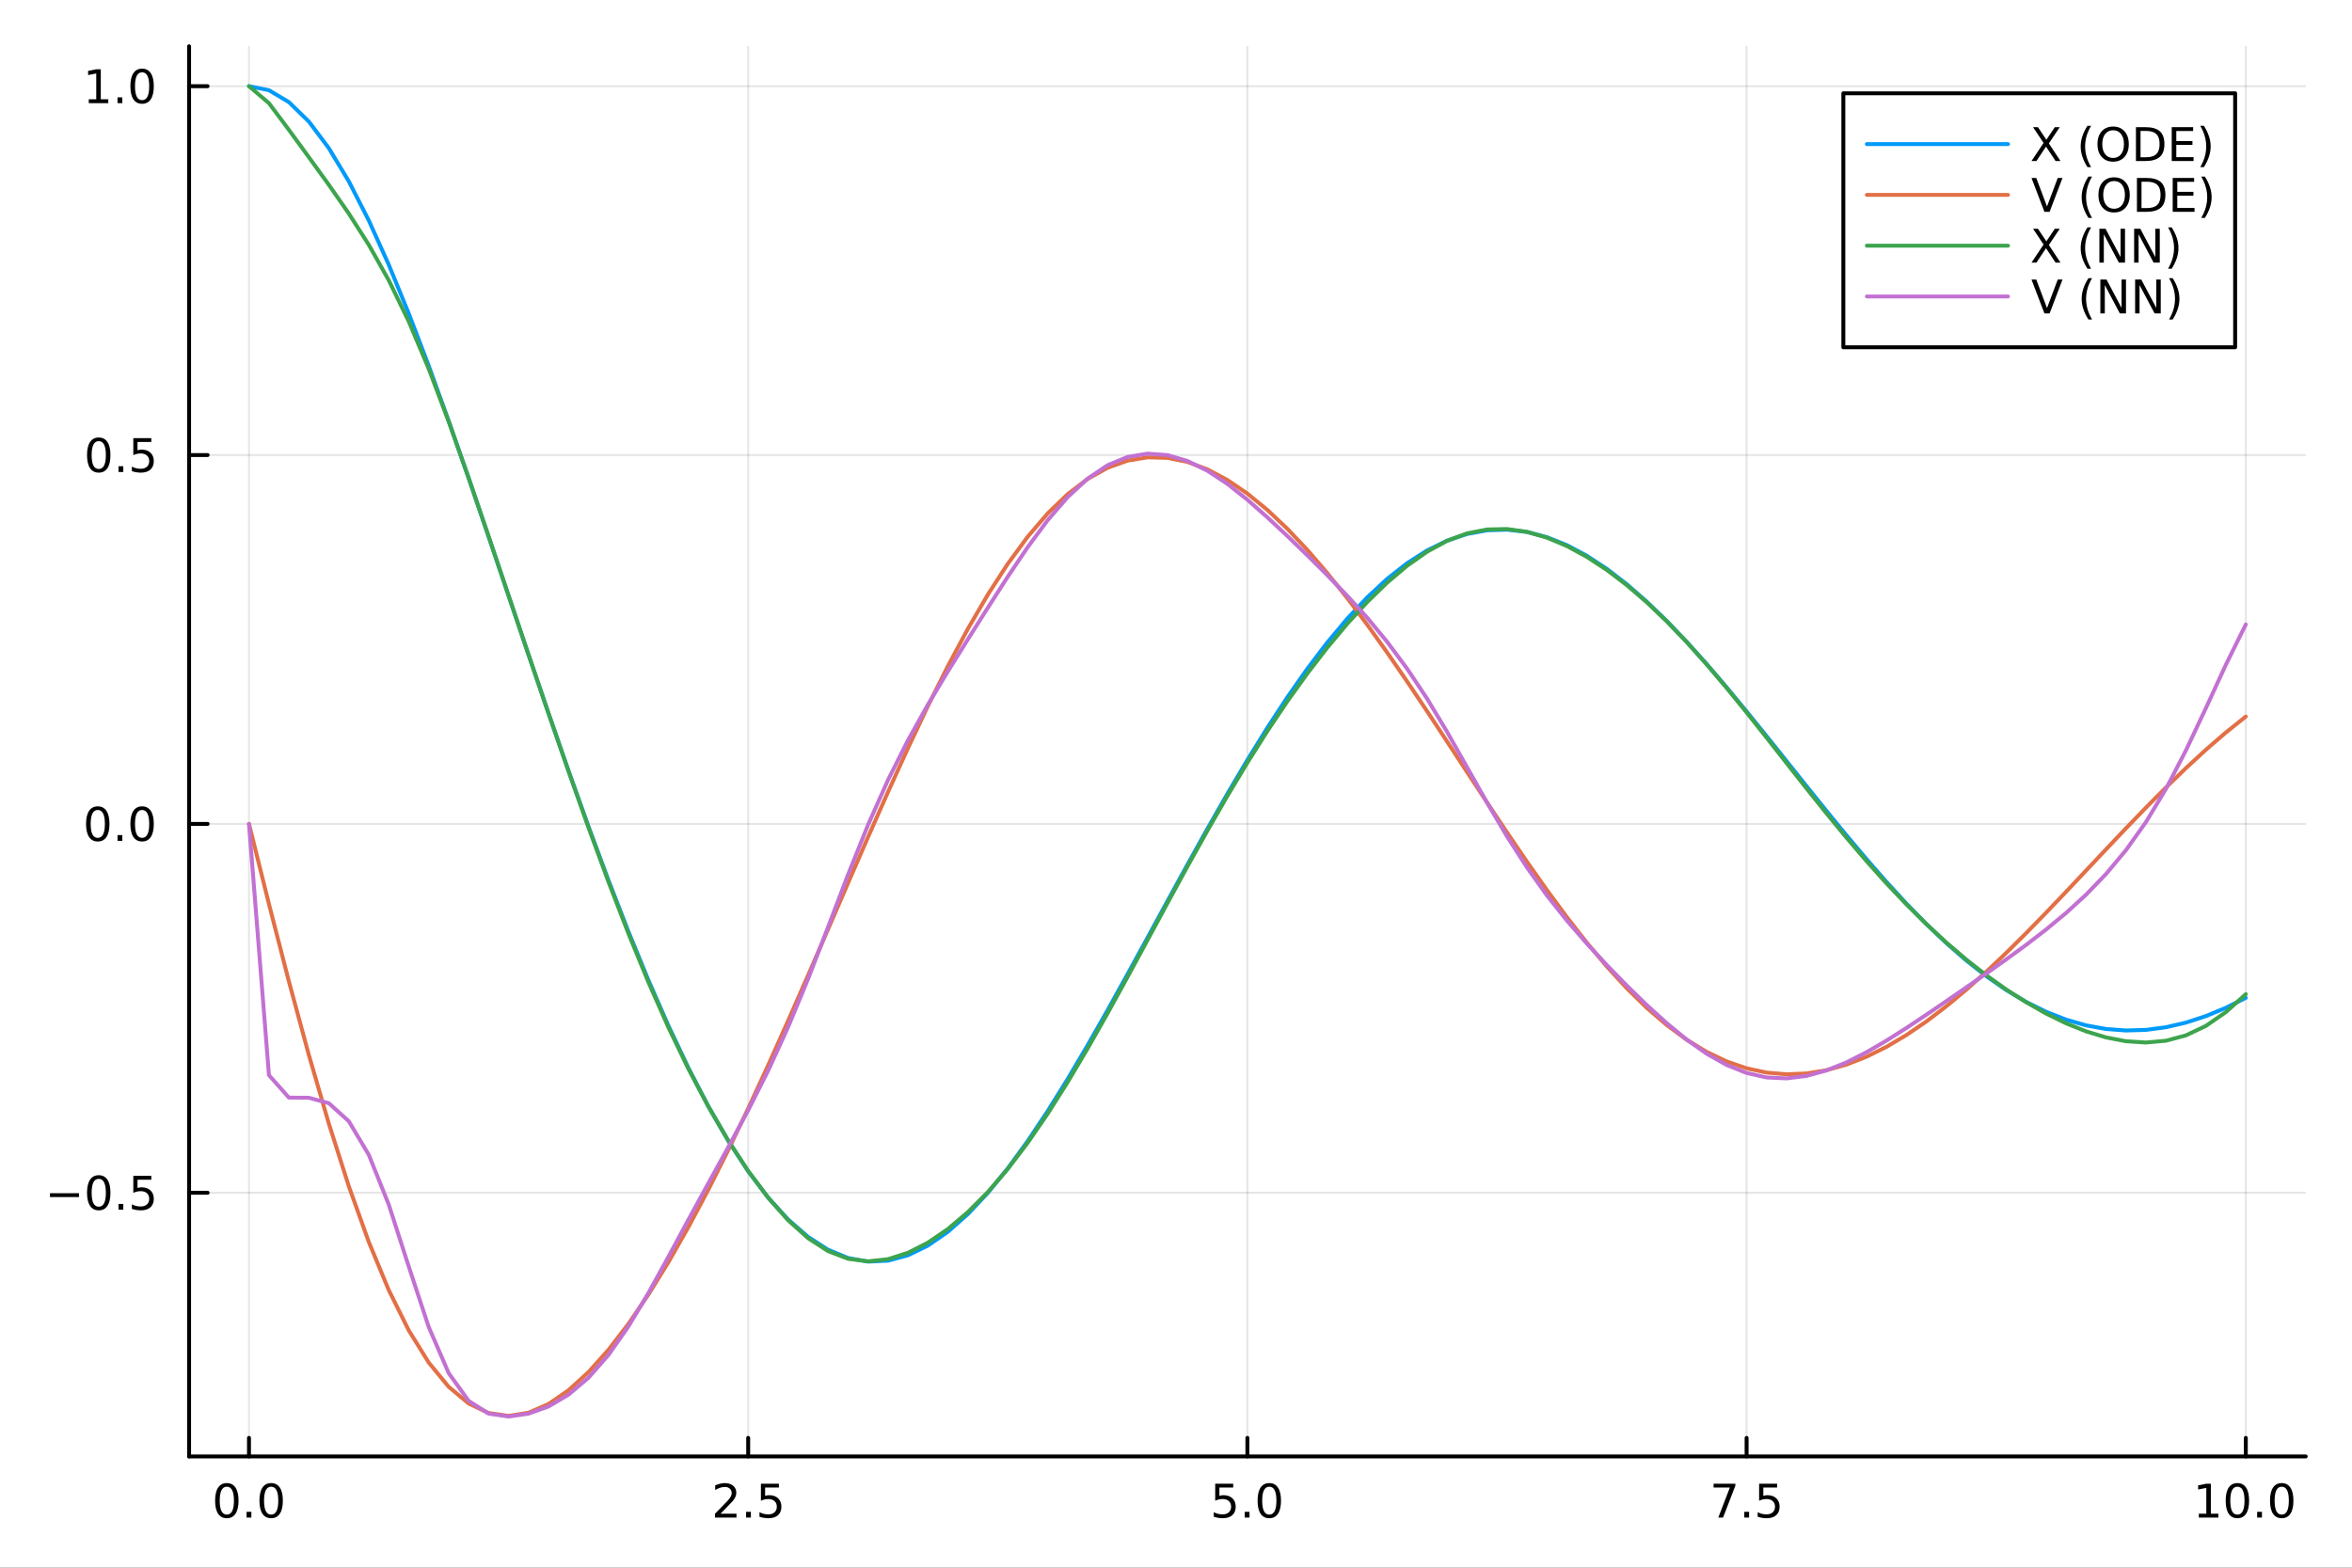<?xml version="1.0" encoding="utf-8"?>
<svg xmlns="http://www.w3.org/2000/svg" xmlns:xlink="http://www.w3.org/1999/xlink" width="600" height="400" viewBox="0 0 2400 1600">
<rect x="0" y="0" width="2400" height="1600" fill="#333333" stroke="none"/>
<defs>
  <clipPath id="clip890">
    <rect x="0" y="0" width="2400" height="1600"/>
  </clipPath>
</defs>
<path clip-path="url(#clip890)" d="M0 1600 L2400 1600 L2400 0 L0 0  Z" fill="#ffffff" fill-rule="evenodd" fill-opacity="1"/>
<defs>
  <clipPath id="clip891">
    <rect x="480" y="0" width="1681" height="1600"/>
  </clipPath>
</defs>
<path clip-path="url(#clip890)" d="M192.941 1486.45 L2352.76 1486.45 L2352.76 47.244 L192.941 47.244  Z" fill="#ffffff" fill-rule="evenodd" fill-opacity="1"/>
<defs>
  <clipPath id="clip892">
    <rect x="192" y="47" width="2161" height="1440"/>
  </clipPath>
</defs>
<polyline clip-path="url(#clip892)" style="stroke:#000000; stroke-linecap:round; stroke-linejoin:round; stroke-width:2; stroke-opacity:0.1; fill:none" points="254.067,1486.45 254.067,47.244 "/>
<polyline clip-path="url(#clip892)" style="stroke:#000000; stroke-linecap:round; stroke-linejoin:round; stroke-width:2; stroke-opacity:0.1; fill:none" points="763.458,1486.45 763.458,47.244 "/>
<polyline clip-path="url(#clip892)" style="stroke:#000000; stroke-linecap:round; stroke-linejoin:round; stroke-width:2; stroke-opacity:0.1; fill:none" points="1272.85,1486.45 1272.85,47.244 "/>
<polyline clip-path="url(#clip892)" style="stroke:#000000; stroke-linecap:round; stroke-linejoin:round; stroke-width:2; stroke-opacity:0.1; fill:none" points="1782.24,1486.45 1782.24,47.244 "/>
<polyline clip-path="url(#clip892)" style="stroke:#000000; stroke-linecap:round; stroke-linejoin:round; stroke-width:2; stroke-opacity:0.1; fill:none" points="2291.63,1486.45 2291.63,47.244 "/>
<polyline clip-path="url(#clip892)" style="stroke:#000000; stroke-linecap:round; stroke-linejoin:round; stroke-width:2; stroke-opacity:0.1; fill:none" points="192.941,1217.34 2352.76,1217.34 "/>
<polyline clip-path="url(#clip892)" style="stroke:#000000; stroke-linecap:round; stroke-linejoin:round; stroke-width:2; stroke-opacity:0.1; fill:none" points="192.941,840.888 2352.76,840.888 "/>
<polyline clip-path="url(#clip892)" style="stroke:#000000; stroke-linecap:round; stroke-linejoin:round; stroke-width:2; stroke-opacity:0.1; fill:none" points="192.941,464.432 2352.76,464.432 "/>
<polyline clip-path="url(#clip892)" style="stroke:#000000; stroke-linecap:round; stroke-linejoin:round; stroke-width:2; stroke-opacity:0.1; fill:none" points="192.941,87.976 2352.76,87.976 "/>
<polyline clip-path="url(#clip890)" style="stroke:#000000; stroke-linecap:round; stroke-linejoin:round; stroke-width:4; stroke-opacity:1; fill:none" points="192.941,1486.45 2352.76,1486.45 "/>
<polyline clip-path="url(#clip890)" style="stroke:#000000; stroke-linecap:round; stroke-linejoin:round; stroke-width:4; stroke-opacity:1; fill:none" points="254.067,1486.45 254.067,1467.55 "/>
<polyline clip-path="url(#clip890)" style="stroke:#000000; stroke-linecap:round; stroke-linejoin:round; stroke-width:4; stroke-opacity:1; fill:none" points="763.458,1486.45 763.458,1467.55 "/>
<polyline clip-path="url(#clip890)" style="stroke:#000000; stroke-linecap:round; stroke-linejoin:round; stroke-width:4; stroke-opacity:1; fill:none" points="1272.85,1486.45 1272.85,1467.55 "/>
<polyline clip-path="url(#clip890)" style="stroke:#000000; stroke-linecap:round; stroke-linejoin:round; stroke-width:4; stroke-opacity:1; fill:none" points="1782.24,1486.45 1782.24,1467.55 "/>
<polyline clip-path="url(#clip890)" style="stroke:#000000; stroke-linecap:round; stroke-linejoin:round; stroke-width:4; stroke-opacity:1; fill:none" points="2291.63,1486.45 2291.63,1467.55 "/>
<path clip-path="url(#clip890)" d="M231.452 1517.37 Q227.841 1517.37 226.012 1520.93 Q224.207 1524.47 224.207 1531.6 Q224.207 1538.71 226.012 1542.27 Q227.841 1545.82 231.452 1545.82 Q235.086 1545.82 236.892 1542.27 Q238.72 1538.71 238.72 1531.6 Q238.72 1524.47 236.892 1520.93 Q235.086 1517.37 231.452 1517.37 M231.452 1513.66 Q237.262 1513.66 240.318 1518.27 Q243.396 1522.85 243.396 1531.6 Q243.396 1540.33 240.318 1544.94 Q237.262 1549.52 231.452 1549.52 Q225.642 1549.52 222.563 1544.94 Q219.507 1540.33 219.507 1531.6 Q219.507 1522.85 222.563 1518.27 Q225.642 1513.66 231.452 1513.66 Z" fill="#000000" fill-rule="nonzero" fill-opacity="1" /><path clip-path="url(#clip890)" d="M251.614 1542.97 L256.498 1542.97 L256.498 1548.85 L251.614 1548.85 L251.614 1542.97 Z" fill="#000000" fill-rule="nonzero" fill-opacity="1" /><path clip-path="url(#clip890)" d="M276.683 1517.37 Q273.072 1517.37 271.243 1520.93 Q269.438 1524.47 269.438 1531.6 Q269.438 1538.71 271.243 1542.27 Q273.072 1545.82 276.683 1545.82 Q280.317 1545.82 282.123 1542.27 Q283.952 1538.71 283.952 1531.6 Q283.952 1524.47 282.123 1520.93 Q280.317 1517.37 276.683 1517.37 M276.683 1513.66 Q282.493 1513.66 285.549 1518.27 Q288.627 1522.85 288.627 1531.6 Q288.627 1540.33 285.549 1544.94 Q282.493 1549.52 276.683 1549.52 Q270.873 1549.52 267.794 1544.94 Q264.739 1540.33 264.739 1531.6 Q264.739 1522.85 267.794 1518.27 Q270.873 1513.66 276.683 1513.66 Z" fill="#000000" fill-rule="nonzero" fill-opacity="1" /><path clip-path="url(#clip890)" d="M735.194 1544.91 L751.513 1544.91 L751.513 1548.85 L729.569 1548.85 L729.569 1544.91 Q732.231 1542.16 736.814 1537.53 Q741.421 1532.88 742.602 1531.53 Q744.847 1529.01 745.726 1527.27 Q746.629 1525.51 746.629 1523.82 Q746.629 1521.07 744.685 1519.33 Q742.764 1517.6 739.662 1517.6 Q737.463 1517.6 735.009 1518.36 Q732.578 1519.13 729.801 1520.68 L729.801 1515.95 Q732.625 1514.82 735.078 1514.24 Q737.532 1513.66 739.569 1513.66 Q744.939 1513.66 748.134 1516.35 Q751.328 1519.03 751.328 1523.52 Q751.328 1525.65 750.518 1527.57 Q749.731 1529.47 747.625 1532.07 Q747.046 1532.74 743.944 1535.95 Q740.842 1539.15 735.194 1544.91 Z" fill="#000000" fill-rule="nonzero" fill-opacity="1" /><path clip-path="url(#clip890)" d="M761.328 1542.97 L766.212 1542.97 L766.212 1548.85 L761.328 1548.85 L761.328 1542.97 Z" fill="#000000" fill-rule="nonzero" fill-opacity="1" /><path clip-path="url(#clip890)" d="M776.444 1514.29 L794.8 1514.29 L794.8 1518.22 L780.726 1518.22 L780.726 1526.7 Q781.745 1526.35 782.763 1526.19 Q783.782 1526 784.8 1526 Q790.587 1526 793.967 1529.17 Q797.347 1532.34 797.347 1537.76 Q797.347 1543.34 793.874 1546.44 Q790.402 1549.52 784.083 1549.52 Q781.907 1549.52 779.638 1549.15 Q777.393 1548.78 774.986 1548.04 L774.986 1543.34 Q777.069 1544.47 779.291 1545.03 Q781.513 1545.58 783.99 1545.58 Q787.995 1545.58 790.333 1543.48 Q792.671 1541.37 792.671 1537.76 Q792.671 1534.15 790.333 1532.04 Q787.995 1529.94 783.99 1529.94 Q782.115 1529.94 780.24 1530.35 Q778.388 1530.77 776.444 1531.65 L776.444 1514.29 Z" fill="#000000" fill-rule="nonzero" fill-opacity="1" /><path clip-path="url(#clip890)" d="M1240.01 1514.29 L1258.37 1514.29 L1258.37 1518.22 L1244.3 1518.22 L1244.3 1526.7 Q1245.31 1526.35 1246.33 1526.19 Q1247.35 1526 1248.37 1526 Q1254.16 1526 1257.54 1529.17 Q1260.92 1532.34 1260.92 1537.76 Q1260.92 1543.34 1257.44 1546.44 Q1253.97 1549.52 1247.65 1549.52 Q1245.48 1549.52 1243.21 1549.15 Q1240.96 1548.78 1238.55 1548.04 L1238.55 1543.34 Q1240.64 1544.47 1242.86 1545.03 Q1245.08 1545.58 1247.56 1545.58 Q1251.56 1545.58 1253.9 1543.48 Q1256.24 1541.37 1256.24 1537.76 Q1256.24 1534.15 1253.9 1532.04 Q1251.56 1529.94 1247.56 1529.94 Q1245.68 1529.94 1243.81 1530.35 Q1241.96 1530.77 1240.01 1531.65 L1240.01 1514.29 Z" fill="#000000" fill-rule="nonzero" fill-opacity="1" /><path clip-path="url(#clip890)" d="M1270.13 1542.97 L1275.01 1542.97 L1275.01 1548.85 L1270.13 1548.85 L1270.13 1542.97 Z" fill="#000000" fill-rule="nonzero" fill-opacity="1" /><path clip-path="url(#clip890)" d="M1295.2 1517.37 Q1291.59 1517.37 1289.76 1520.93 Q1287.95 1524.47 1287.95 1531.6 Q1287.95 1538.71 1289.76 1542.27 Q1291.59 1545.82 1295.2 1545.82 Q1298.83 1545.82 1300.64 1542.27 Q1302.47 1538.71 1302.47 1531.6 Q1302.47 1524.47 1300.64 1520.93 Q1298.83 1517.37 1295.2 1517.37 M1295.2 1513.66 Q1301.01 1513.66 1304.06 1518.27 Q1307.14 1522.85 1307.14 1531.6 Q1307.14 1540.33 1304.06 1544.94 Q1301.01 1549.52 1295.2 1549.52 Q1289.39 1549.52 1286.31 1544.94 Q1283.25 1540.33 1283.25 1531.6 Q1283.25 1522.85 1286.31 1518.27 Q1289.39 1513.66 1295.2 1513.66 Z" fill="#000000" fill-rule="nonzero" fill-opacity="1" /><path clip-path="url(#clip890)" d="M1748.56 1514.29 L1770.78 1514.29 L1770.78 1516.28 L1758.23 1548.85 L1753.35 1548.85 L1765.16 1518.22 L1748.56 1518.22 L1748.56 1514.29 Z" fill="#000000" fill-rule="nonzero" fill-opacity="1" /><path clip-path="url(#clip890)" d="M1779.9 1542.97 L1784.78 1542.97 L1784.78 1548.85 L1779.9 1548.85 L1779.9 1542.97 Z" fill="#000000" fill-rule="nonzero" fill-opacity="1" /><path clip-path="url(#clip890)" d="M1795.02 1514.29 L1813.37 1514.29 L1813.37 1518.22 L1799.3 1518.22 L1799.3 1526.7 Q1800.32 1526.35 1801.34 1526.19 Q1802.35 1526 1803.37 1526 Q1809.16 1526 1812.54 1529.17 Q1815.92 1532.34 1815.92 1537.76 Q1815.92 1543.34 1812.45 1546.44 Q1808.97 1549.52 1802.66 1549.52 Q1800.48 1549.52 1798.21 1549.15 Q1795.97 1548.78 1793.56 1548.04 L1793.56 1543.34 Q1795.64 1544.47 1797.86 1545.03 Q1800.09 1545.58 1802.56 1545.58 Q1806.57 1545.58 1808.91 1543.48 Q1811.24 1541.37 1811.24 1537.76 Q1811.24 1534.15 1808.91 1532.04 Q1806.57 1529.94 1802.56 1529.94 Q1800.69 1529.94 1798.81 1530.35 Q1796.96 1530.77 1795.02 1531.65 L1795.02 1514.29 Z" fill="#000000" fill-rule="nonzero" fill-opacity="1" /><path clip-path="url(#clip890)" d="M2243.7 1544.91 L2251.34 1544.91 L2251.34 1518.55 L2243.03 1520.21 L2243.03 1515.95 L2251.29 1514.29 L2255.97 1514.29 L2255.97 1544.91 L2263.61 1544.91 L2263.61 1548.85 L2243.7 1548.85 L2243.7 1544.91 Z" fill="#000000" fill-rule="nonzero" fill-opacity="1" /><path clip-path="url(#clip890)" d="M2283.05 1517.37 Q2279.44 1517.37 2277.61 1520.93 Q2275.81 1524.47 2275.81 1531.6 Q2275.81 1538.71 2277.61 1542.27 Q2279.44 1545.82 2283.05 1545.82 Q2286.69 1545.82 2288.49 1542.27 Q2290.32 1538.71 2290.32 1531.6 Q2290.32 1524.47 2288.49 1520.93 Q2286.69 1517.37 2283.05 1517.37 M2283.05 1513.66 Q2288.86 1513.66 2291.92 1518.27 Q2295 1522.85 2295 1531.6 Q2295 1540.33 2291.92 1544.94 Q2288.86 1549.52 2283.05 1549.52 Q2277.24 1549.52 2274.16 1544.94 Q2271.11 1540.33 2271.11 1531.6 Q2271.11 1522.85 2274.16 1518.27 Q2277.24 1513.66 2283.05 1513.66 Z" fill="#000000" fill-rule="nonzero" fill-opacity="1" /><path clip-path="url(#clip890)" d="M2303.21 1542.97 L2308.1 1542.97 L2308.1 1548.85 L2303.21 1548.85 L2303.21 1542.97 Z" fill="#000000" fill-rule="nonzero" fill-opacity="1" /><path clip-path="url(#clip890)" d="M2328.28 1517.37 Q2324.67 1517.37 2322.84 1520.93 Q2321.04 1524.47 2321.04 1531.6 Q2321.04 1538.71 2322.84 1542.27 Q2324.67 1545.82 2328.28 1545.82 Q2331.92 1545.82 2333.72 1542.27 Q2335.55 1538.71 2335.55 1531.6 Q2335.55 1524.47 2333.72 1520.93 Q2331.92 1517.37 2328.28 1517.37 M2328.28 1513.66 Q2334.09 1513.66 2337.15 1518.27 Q2340.23 1522.85 2340.23 1531.6 Q2340.23 1540.33 2337.15 1544.94 Q2334.09 1549.52 2328.28 1549.52 Q2322.47 1549.52 2319.4 1544.94 Q2316.34 1540.33 2316.34 1531.6 Q2316.34 1522.85 2319.4 1518.27 Q2322.47 1513.66 2328.28 1513.66 Z" fill="#000000" fill-rule="nonzero" fill-opacity="1" /><polyline clip-path="url(#clip890)" style="stroke:#000000; stroke-linecap:round; stroke-linejoin:round; stroke-width:4; stroke-opacity:1; fill:none" points="192.941,1486.45 192.941,47.244 "/>
<polyline clip-path="url(#clip890)" style="stroke:#000000; stroke-linecap:round; stroke-linejoin:round; stroke-width:4; stroke-opacity:1; fill:none" points="192.941,1217.34 211.838,1217.34 "/>
<polyline clip-path="url(#clip890)" style="stroke:#000000; stroke-linecap:round; stroke-linejoin:round; stroke-width:4; stroke-opacity:1; fill:none" points="192.941,840.888 211.838,840.888 "/>
<polyline clip-path="url(#clip890)" style="stroke:#000000; stroke-linecap:round; stroke-linejoin:round; stroke-width:4; stroke-opacity:1; fill:none" points="192.941,464.432 211.838,464.432 "/>
<polyline clip-path="url(#clip890)" style="stroke:#000000; stroke-linecap:round; stroke-linejoin:round; stroke-width:4; stroke-opacity:1; fill:none" points="192.941,87.976 211.838,87.976 "/>
<path clip-path="url(#clip890)" d="M50.992 1217.8 L80.668 1217.8 L80.668 1221.73 L50.992 1221.73 L50.992 1217.8 Z" fill="#000000" fill-rule="nonzero" fill-opacity="1" /><path clip-path="url(#clip890)" d="M100.76 1203.14 Q97.149 1203.14 95.321 1206.71 Q93.515 1210.25 93.515 1217.38 Q93.515 1224.49 95.321 1228.05 Q97.149 1231.59 100.76 1231.59 Q104.395 1231.59 106.2 1228.05 Q108.029 1224.49 108.029 1217.38 Q108.029 1210.25 106.2 1206.71 Q104.395 1203.14 100.76 1203.14 M100.76 1199.44 Q106.571 1199.44 109.626 1204.05 Q112.705 1208.63 112.705 1217.38 Q112.705 1226.11 109.626 1230.71 Q106.571 1235.3 100.76 1235.3 Q94.95 1235.3 91.871 1230.71 Q88.816 1226.11 88.816 1217.38 Q88.816 1208.63 91.871 1204.05 Q94.95 1199.44 100.76 1199.44 Z" fill="#000000" fill-rule="nonzero" fill-opacity="1" /><path clip-path="url(#clip890)" d="M120.922 1228.74 L125.807 1228.74 L125.807 1234.62 L120.922 1234.62 L120.922 1228.74 Z" fill="#000000" fill-rule="nonzero" fill-opacity="1" /><path clip-path="url(#clip890)" d="M136.038 1200.06 L154.394 1200.06 L154.394 1204 L140.32 1204 L140.32 1212.47 Q141.339 1212.12 142.357 1211.96 Q143.376 1211.78 144.394 1211.78 Q150.181 1211.78 153.561 1214.95 Q156.941 1218.12 156.941 1223.54 Q156.941 1229.12 153.468 1232.22 Q149.996 1235.3 143.677 1235.3 Q141.501 1235.3 139.232 1234.93 Q136.987 1234.55 134.58 1233.81 L134.58 1229.12 Q136.663 1230.25 138.885 1230.8 Q141.107 1231.36 143.584 1231.36 Q147.589 1231.36 149.927 1229.25 Q152.265 1227.15 152.265 1223.54 Q152.265 1219.93 149.927 1217.82 Q147.589 1215.71 143.584 1215.71 Q141.709 1215.71 139.834 1216.13 Q137.982 1216.55 136.038 1217.43 L136.038 1200.06 Z" fill="#000000" fill-rule="nonzero" fill-opacity="1" /><path clip-path="url(#clip890)" d="M99.765 826.687 Q96.154 826.687 94.325 830.252 Q92.52 833.793 92.52 840.923 Q92.52 848.029 94.325 851.594 Q96.154 855.136 99.765 855.136 Q103.399 855.136 105.205 851.594 Q107.033 848.029 107.033 840.923 Q107.033 833.793 105.205 830.252 Q103.399 826.687 99.765 826.687 M99.765 822.983 Q105.575 822.983 108.631 827.59 Q111.709 832.173 111.709 840.923 Q111.709 849.65 108.631 854.256 Q105.575 858.84 99.765 858.84 Q93.955 858.84 90.876 854.256 Q87.821 849.65 87.821 840.923 Q87.821 832.173 90.876 827.59 Q93.955 822.983 99.765 822.983 Z" fill="#000000" fill-rule="nonzero" fill-opacity="1" /><path clip-path="url(#clip890)" d="M119.927 852.289 L124.811 852.289 L124.811 858.168 L119.927 858.168 L119.927 852.289 Z" fill="#000000" fill-rule="nonzero" fill-opacity="1" /><path clip-path="url(#clip890)" d="M144.996 826.687 Q141.385 826.687 139.556 830.252 Q137.751 833.793 137.751 840.923 Q137.751 848.029 139.556 851.594 Q141.385 855.136 144.996 855.136 Q148.63 855.136 150.436 851.594 Q152.265 848.029 152.265 840.923 Q152.265 833.793 150.436 830.252 Q148.63 826.687 144.996 826.687 M144.996 822.983 Q150.806 822.983 153.862 827.59 Q156.941 832.173 156.941 840.923 Q156.941 849.65 153.862 854.256 Q150.806 858.84 144.996 858.84 Q139.186 858.84 136.107 854.256 Q133.052 849.65 133.052 840.923 Q133.052 832.173 136.107 827.59 Q139.186 822.983 144.996 822.983 Z" fill="#000000" fill-rule="nonzero" fill-opacity="1" /><path clip-path="url(#clip890)" d="M100.76 450.231 Q97.149 450.231 95.321 453.796 Q93.515 457.337 93.515 464.467 Q93.515 471.573 95.321 475.138 Q97.149 478.68 100.76 478.68 Q104.395 478.68 106.2 475.138 Q108.029 471.573 108.029 464.467 Q108.029 457.337 106.2 453.796 Q104.395 450.231 100.76 450.231 M100.76 446.527 Q106.571 446.527 109.626 451.134 Q112.705 455.717 112.705 464.467 Q112.705 473.194 109.626 477.8 Q106.571 482.384 100.76 482.384 Q94.95 482.384 91.871 477.8 Q88.816 473.194 88.816 464.467 Q88.816 455.717 91.871 451.134 Q94.95 446.527 100.76 446.527 Z" fill="#000000" fill-rule="nonzero" fill-opacity="1" /><path clip-path="url(#clip890)" d="M120.922 475.833 L125.807 475.833 L125.807 481.712 L120.922 481.712 L120.922 475.833 Z" fill="#000000" fill-rule="nonzero" fill-opacity="1" /><path clip-path="url(#clip890)" d="M136.038 447.152 L154.394 447.152 L154.394 451.087 L140.32 451.087 L140.32 459.56 Q141.339 459.212 142.357 459.05 Q143.376 458.865 144.394 458.865 Q150.181 458.865 153.561 462.036 Q156.941 465.208 156.941 470.624 Q156.941 476.203 153.468 479.305 Q149.996 482.384 143.677 482.384 Q141.501 482.384 139.232 482.013 Q136.987 481.643 134.58 480.902 L134.58 476.203 Q136.663 477.337 138.885 477.893 Q141.107 478.448 143.584 478.448 Q147.589 478.448 149.927 476.342 Q152.265 474.235 152.265 470.624 Q152.265 467.013 149.927 464.907 Q147.589 462.8 143.584 462.8 Q141.709 462.8 139.834 463.217 Q137.982 463.634 136.038 464.513 L136.038 447.152 Z" fill="#000000" fill-rule="nonzero" fill-opacity="1" /><path clip-path="url(#clip890)" d="M90.575 101.321 L98.214 101.321 L98.214 74.956 L89.904 76.622 L89.904 72.363 L98.168 70.696 L102.844 70.696 L102.844 101.321 L110.483 101.321 L110.483 105.256 L90.575 105.256 L90.575 101.321 Z" fill="#000000" fill-rule="nonzero" fill-opacity="1" /><path clip-path="url(#clip890)" d="M119.927 99.377 L124.811 99.377 L124.811 105.256 L119.927 105.256 L119.927 99.377 Z" fill="#000000" fill-rule="nonzero" fill-opacity="1" /><path clip-path="url(#clip890)" d="M144.996 73.775 Q141.385 73.775 139.556 77.34 Q137.751 80.881 137.751 88.011 Q137.751 95.117 139.556 98.682 Q141.385 102.224 144.996 102.224 Q148.63 102.224 150.436 98.682 Q152.265 95.117 152.265 88.011 Q152.265 80.881 150.436 77.34 Q148.63 73.775 144.996 73.775 M144.996 70.071 Q150.806 70.071 153.862 74.678 Q156.941 79.261 156.941 88.011 Q156.941 96.738 153.862 101.344 Q150.806 105.928 144.996 105.928 Q139.186 105.928 136.107 101.344 Q133.052 96.738 133.052 88.011 Q133.052 79.261 136.107 74.678 Q139.186 70.071 144.996 70.071 Z" fill="#000000" fill-rule="nonzero" fill-opacity="1" /><polyline clip-path="url(#clip892)" style="stroke:#009af9; stroke-linecap:round; stroke-linejoin:round; stroke-width:4; stroke-opacity:1; fill:none" points="254.067,87.976 274.443,92.085 294.819,104.247 315.194,124.127 335.57,151.272 355.946,185.121 376.321,225.011 396.697,270.203 417.072,319.905 437.448,373.303 457.824,429.581 478.199,487.943 498.575,547.64 518.95,607.966 539.326,668.274 559.702,727.971 580.077,786.518 600.453,843.434 620.829,898.286 641.204,950.678 661.58,1000.25 681.955,1046.66 702.331,1089.64 722.707,1128.91 743.082,1164.25 763.458,1195.43 783.833,1222.28 804.209,1244.65 824.585,1262.42 844.96,1275.52 865.336,1283.92 885.712,1287.61 906.087,1286.65 926.463,1281.14 946.838,1271.25 967.214,1257.16 987.59,1239.14 1007.97,1217.46 1028.34,1192.47 1048.72,1164.5 1069.09,1133.96 1089.47,1101.25 1109.84,1066.78 1130.22,1030.97 1150.59,994.231 1170.97,956.957 1191.35,919.539 1211.72,882.358 1232.1,845.762 1252.47,810.089 1272.85,775.656 1293.22,742.757 1313.6,711.658 1333.98,682.602 1354.35,655.802 1374.73,631.455 1395.1,609.741 1415.48,590.814 1435.85,574.797 1456.23,561.783 1476.6,551.833 1496.98,544.98 1517.36,541.231 1537.73,540.565 1558.11,542.932 1578.48,548.249 1598.86,556.403 1619.23,567.249 1639.61,580.612 1659.98,596.295 1680.36,614.086 1700.74,633.751 1721.11,655.046 1741.49,677.716 1761.86,701.5 1782.24,726.123 1802.61,751.311 1822.99,776.806 1843.37,802.343 1863.74,827.665 1884.12,852.531 1904.49,876.71 1924.87,899.988 1945.24,922.158 1965.62,943.035 1985.99,962.446 2006.37,980.233 2026.75,996.256 2047.12,1010.4 2067.5,1022.56 2087.87,1032.66 2108.25,1040.66 2128.62,1046.51 2149,1050.2 2169.38,1051.73 2189.75,1051.12 2210.13,1048.42 2230.5,1043.7 2250.88,1037.05 2271.25,1028.59 2291.63,1018.44 "/>
<polyline clip-path="url(#clip892)" style="stroke:#e26f46; stroke-linecap:round; stroke-linejoin:round; stroke-width:4; stroke-opacity:1; fill:none" points="254.067,840.888 274.443,922.701 294.819,1001.75 315.194,1076.87 335.57,1146.89 355.946,1210.75 376.321,1267.58 396.697,1316.71 417.072,1357.76 437.448,1390.61 457.824,1415.38 478.199,1432.41 498.575,1442.13 518.95,1445.08 539.326,1441.83 559.702,1432.96 580.077,1418.99 600.453,1400.43 620.829,1377.7 641.204,1351.22 661.58,1321.33 681.955,1288.35 702.331,1252.58 722.707,1214.3 743.082,1173.79 763.458,1131.32 783.833,1087.2 804.209,1041.76 824.585,995.355 844.96,948.376 865.336,901.25 885.712,854.432 906.087,808.391 926.463,763.619 946.838,720.62 967.214,679.869 987.59,641.829 1007.97,606.912 1028.34,575.46 1048.72,547.752 1069.09,523.995 1089.47,504.325 1109.84,488.798 1130.22,477.409 1150.59,470.108 1170.97,466.793 1191.35,467.315 1211.72,471.474 1232.1,479.073 1252.47,489.911 1272.85,503.77 1293.22,520.427 1313.6,539.654 1333.98,561.217 1354.35,584.877 1374.73,610.389 1395.1,637.51 1415.48,665.984 1435.85,695.545 1456.23,725.914 1476.6,756.803 1496.98,787.91 1517.36,818.942 1537.73,849.58 1558.11,879.512 1578.48,908.441 1598.86,936.081 1619.23,962.16 1639.61,986.42 1659.98,1008.63 1680.36,1028.6 1700.74,1046.16 1721.11,1061.19 1741.49,1073.59 1761.86,1083.31 1782.24,1090.34 1802.61,1094.7 1822.99,1096.42 1843.37,1095.58 1863.74,1092.25 1884.12,1086.54 1904.49,1078.57 1924.87,1068.47 1945.24,1056.42 1965.62,1042.56 1985.99,1027.07 2006.37,1010.12 2026.75,991.895 2047.12,972.58 2067.5,952.377 2087.87,931.492 2108.25,910.135 2128.62,888.515 2149,866.852 2169.38,845.363 2189.75,824.256 2210.13,803.734 2230.5,783.995 2250.88,765.229 2271.25,747.617 2291.63,731.32 "/>
<polyline clip-path="url(#clip892)" style="stroke:#3da44d; stroke-linecap:round; stroke-linejoin:round; stroke-width:4; stroke-opacity:1; fill:none" points="254.067,87.976 274.443,105.311 294.819,132.565 315.194,160.522 335.57,188.664 355.946,217.97 376.321,249.892 396.697,286.071 417.072,328.026 437.448,376.355 457.824,430.199 478.199,487.817 498.575,547.433 518.95,607.845 539.326,668.231 559.702,728.091 580.077,786.995 600.453,844.433 620.829,899.843 641.204,952.639 661.58,1002.27 681.955,1048.33 702.331,1090.64 722.707,1129.2 743.082,1164.04 763.458,1195.17 783.833,1222.4 804.209,1245.39 824.585,1263.7 844.96,1276.89 865.336,1284.74 885.712,1287.36 906.087,1285.12 926.463,1278.62 946.838,1268.26 967.214,1254.35 987.59,1237.12 1007.97,1216.67 1028.34,1193.02 1048.72,1166.26 1069.09,1136.6 1089.47,1104.37 1109.84,1070.04 1130.22,1034.08 1150.59,997.014 1170.97,959.349 1191.35,921.596 1211.72,884.223 1232.1,847.652 1252.47,812.257 1272.85,778.345 1293.22,746.13 1313.6,715.772 1333.98,687.374 1354.35,660.987 1374.73,636.638 1395.1,614.453 1415.48,594.627 1435.85,577.401 1456.23,563.065 1476.6,551.961 1496.98,544.379 1517.36,540.388 1537.73,539.925 1558.11,542.805 1578.48,548.718 1598.86,557.311 1619.23,568.365 1639.61,581.703 1659.98,597.176 1680.36,614.67 1700.74,634.096 1721.11,655.309 1741.49,678.073 1761.86,702.119 1782.24,727.145 1802.61,752.817 1822.99,778.773 1843.37,804.649 1863.74,830.112 1884.12,854.88 1904.49,878.72 1924.87,901.447 1945.24,922.932 1965.62,943.107 1985.99,961.922 2006.37,979.336 2026.75,995.319 2047.12,1009.85 2067.5,1022.9 2087.87,1034.47 2108.25,1044.42 2128.62,1052.61 2149,1058.8 2169.38,1062.72 2189.75,1063.99 2210.13,1062.18 2230.5,1056.72 2250.88,1047.07 2271.25,1033.01 2291.63,1014.66 "/>
<polyline clip-path="url(#clip892)" style="stroke:#c271d2; stroke-linecap:round; stroke-linejoin:round; stroke-width:4; stroke-opacity:1; fill:none" points="254.067,840.888 274.443,1097.33 294.819,1120.26 315.194,1120.39 335.57,1125.96 355.946,1144.39 376.321,1178.6 396.697,1229.44 417.072,1292.53 437.448,1354.3 457.824,1401.37 478.199,1429.75 498.575,1442.75 518.95,1445.72 539.326,1442.78 559.702,1435.45 580.077,1423.45 600.453,1406.13 620.829,1382.95 641.204,1353.84 661.58,1319.83 681.955,1282.86 702.331,1245.09 722.707,1207.8 743.082,1170.9 763.458,1133.13 783.833,1092.71 804.209,1048.18 824.585,999.084 844.96,946.163 865.336,892.723 885.712,841.997 906.087,796.131 926.463,755.632 946.838,719.144 967.214,685.221 987.59,652.576 1007.97,620.291 1028.34,588.603 1048.72,558.375 1069.09,530.892 1089.47,507.353 1109.84,488.514 1130.22,474.813 1150.59,466.363 1170.97,463.002 1191.35,464.492 1211.72,470.485 1232.1,480.487 1252.47,493.891 1272.85,510.044 1293.22,527.991 1313.6,547.019 1333.98,566.726 1354.35,587.024 1374.73,608.06 1395.1,630.46 1415.48,655.077 1435.85,682.51 1456.23,713.097 1476.6,746.955 1496.98,783.047 1517.36,819.141 1537.73,853.556 1558.11,885.26 1578.48,913.871 1598.86,939.532 1619.23,963 1639.61,985.003 1659.98,1005.92 1680.36,1025.77 1700.74,1044.27 1721.11,1061.04 1741.49,1075.44 1761.86,1086.92 1782.24,1095.08 1802.61,1099.67 1822.99,1100.61 1843.37,1098.09 1863.74,1092.5 1884.12,1084.3 1904.49,1073.98 1924.87,1062.11 1945.24,1049.21 1965.62,1035.67 1985.99,1021.8 2006.37,1007.76 2026.75,993.6 2047.12,979.209 2067.5,964.347 2087.87,948.658 2108.25,931.772 2128.62,913.124 2149,892.018 2169.38,867.635 2189.75,839.035 2210.13,805.193 2230.5,765.94 2250.88,722.777 2271.25,678.534 2291.63,637.351 "/>
<path clip-path="url(#clip890)" d="M1880.96 354.418 L2280.76 354.418 L2280.76 95.218 L1880.96 95.218  Z" fill="#ffffff" fill-rule="evenodd" fill-opacity="1"/>
<polyline clip-path="url(#clip890)" style="stroke:#000000; stroke-linecap:round; stroke-linejoin:round; stroke-width:4; stroke-opacity:1; fill:none" points="1880.96,354.418 2280.76,354.418 2280.76,95.218 1880.96,95.218 1880.96,354.418 "/>
<polyline clip-path="url(#clip890)" style="stroke:#009af9; stroke-linecap:round; stroke-linejoin:round; stroke-width:4; stroke-opacity:1; fill:none" points="1904.96,147.058 2048.95,147.058 "/>
<path clip-path="url(#clip890)" d="M2074.52 129.778 L2079.54 129.778 L2088.13 142.625 L2096.76 129.778 L2101.79 129.778 L2090.68 146.375 L2102.53 164.338 L2097.51 164.338 L2087.78 149.639 L2077.99 164.338 L2072.95 164.338 L2085.28 145.889 L2074.52 129.778 Z" fill="#000000" fill-rule="nonzero" fill-opacity="1" /><path clip-path="url(#clip890)" d="M2133.78 128.366 Q2130.68 133.69 2129.17 138.898 Q2127.67 144.106 2127.67 149.453 Q2127.67 154.801 2129.17 160.055 Q2130.7 165.287 2133.78 170.588 L2130.07 170.588 Q2126.6 165.148 2124.87 159.893 Q2123.15 154.639 2123.15 149.453 Q2123.15 144.291 2124.87 139.06 Q2126.58 133.828 2130.07 128.366 L2133.78 128.366 Z" fill="#000000" fill-rule="nonzero" fill-opacity="1" /><path clip-path="url(#clip890)" d="M2156.26 132.949 Q2151.16 132.949 2148.15 136.745 Q2145.17 140.541 2145.17 147.092 Q2145.17 153.62 2148.15 157.416 Q2151.16 161.213 2156.26 161.213 Q2161.35 161.213 2164.31 157.416 Q2167.3 153.62 2167.3 147.092 Q2167.3 140.541 2164.31 136.745 Q2161.35 132.949 2156.26 132.949 M2156.26 129.153 Q2163.52 129.153 2167.88 134.037 Q2172.23 138.898 2172.23 147.092 Q2172.23 155.264 2167.88 160.148 Q2163.52 165.009 2156.26 165.009 Q2148.96 165.009 2144.59 160.148 Q2140.24 155.287 2140.24 147.092 Q2140.24 138.898 2144.59 134.037 Q2148.96 129.153 2156.26 129.153 Z" fill="#000000" fill-rule="nonzero" fill-opacity="1" /><path clip-path="url(#clip890)" d="M2184.22 133.62 L2184.22 160.495 L2189.87 160.495 Q2197.02 160.495 2200.33 157.254 Q2203.66 154.014 2203.66 147.023 Q2203.66 140.078 2200.33 136.861 Q2197.02 133.62 2189.87 133.62 L2184.22 133.62 M2179.54 129.778 L2189.15 129.778 Q2199.19 129.778 2203.89 133.967 Q2208.59 138.134 2208.59 147.023 Q2208.59 155.958 2203.87 160.148 Q2199.15 164.338 2189.15 164.338 L2179.54 164.338 L2179.54 129.778 Z" fill="#000000" fill-rule="nonzero" fill-opacity="1" /><path clip-path="url(#clip890)" d="M2216.05 129.778 L2237.9 129.778 L2237.9 133.713 L2220.72 133.713 L2220.72 143.944 L2237.18 143.944 L2237.18 147.879 L2220.72 147.879 L2220.72 160.402 L2238.32 160.402 L2238.32 164.338 L2216.05 164.338 L2216.05 129.778 Z" fill="#000000" fill-rule="nonzero" fill-opacity="1" /><path clip-path="url(#clip890)" d="M2245.14 128.366 L2248.85 128.366 Q2252.32 133.828 2254.03 139.06 Q2255.77 144.291 2255.77 149.453 Q2255.77 154.639 2254.03 159.893 Q2252.32 165.148 2248.85 170.588 L2245.14 170.588 Q2248.22 165.287 2249.73 160.055 Q2251.25 154.801 2251.25 149.453 Q2251.25 144.106 2249.73 138.898 Q2248.22 133.69 2245.14 128.366 Z" fill="#000000" fill-rule="nonzero" fill-opacity="1" /><polyline clip-path="url(#clip890)" style="stroke:#e26f46; stroke-linecap:round; stroke-linejoin:round; stroke-width:4; stroke-opacity:1; fill:none" points="1904.96,198.898 2048.95,198.898 "/>
<path clip-path="url(#clip890)" d="M2086.14 216.178 L2072.95 181.618 L2077.83 181.618 L2088.78 210.715 L2099.75 181.618 L2104.61 181.618 L2091.44 216.178 L2086.14 216.178 Z" fill="#000000" fill-rule="nonzero" fill-opacity="1" /><path clip-path="url(#clip890)" d="M2134.77 180.206 Q2131.67 185.53 2130.17 190.738 Q2128.66 195.946 2128.66 201.293 Q2128.66 206.641 2130.17 211.895 Q2131.7 217.127 2134.77 222.428 L2131.07 222.428 Q2127.6 216.988 2125.86 211.733 Q2124.15 206.479 2124.15 201.293 Q2124.15 196.131 2125.86 190.9 Q2127.57 185.668 2131.07 180.206 L2134.77 180.206 Z" fill="#000000" fill-rule="nonzero" fill-opacity="1" /><path clip-path="url(#clip890)" d="M2157.25 184.789 Q2152.16 184.789 2149.15 188.585 Q2146.16 192.381 2146.16 198.932 Q2146.16 205.46 2149.15 209.256 Q2152.16 213.053 2157.25 213.053 Q2162.34 213.053 2165.31 209.256 Q2168.29 205.46 2168.29 198.932 Q2168.29 192.381 2165.31 188.585 Q2162.34 184.789 2157.25 184.789 M2157.25 180.993 Q2164.52 180.993 2168.87 185.877 Q2173.22 190.738 2173.22 198.932 Q2173.22 207.104 2168.87 211.988 Q2164.52 216.849 2157.25 216.849 Q2149.96 216.849 2145.58 211.988 Q2141.23 207.127 2141.23 198.932 Q2141.23 190.738 2145.58 185.877 Q2149.96 180.993 2157.25 180.993 Z" fill="#000000" fill-rule="nonzero" fill-opacity="1" /><path clip-path="url(#clip890)" d="M2185.21 185.46 L2185.21 212.335 L2190.86 212.335 Q2198.01 212.335 2201.32 209.094 Q2204.66 205.854 2204.66 198.863 Q2204.66 191.918 2201.32 188.701 Q2198.01 185.46 2190.86 185.46 L2185.21 185.46 M2180.54 181.618 L2190.14 181.618 Q2200.19 181.618 2204.89 185.807 Q2209.59 189.974 2209.59 198.863 Q2209.59 207.798 2204.87 211.988 Q2200.14 216.178 2190.14 216.178 L2180.54 216.178 L2180.54 181.618 Z" fill="#000000" fill-rule="nonzero" fill-opacity="1" /><path clip-path="url(#clip890)" d="M2217.04 181.618 L2238.89 181.618 L2238.89 185.553 L2221.72 185.553 L2221.72 195.784 L2238.18 195.784 L2238.18 199.719 L2221.72 199.719 L2221.72 212.242 L2239.31 212.242 L2239.31 216.178 L2217.04 216.178 L2217.04 181.618 Z" fill="#000000" fill-rule="nonzero" fill-opacity="1" /><path clip-path="url(#clip890)" d="M2246.14 180.206 L2249.84 180.206 Q2253.32 185.668 2255.03 190.9 Q2256.76 196.131 2256.76 201.293 Q2256.76 206.479 2255.03 211.733 Q2253.32 216.988 2249.84 222.428 L2246.14 222.428 Q2249.22 217.127 2250.72 211.895 Q2252.25 206.641 2252.25 201.293 Q2252.25 195.946 2250.72 190.738 Q2249.22 185.53 2246.14 180.206 Z" fill="#000000" fill-rule="nonzero" fill-opacity="1" /><polyline clip-path="url(#clip890)" style="stroke:#3da44d; stroke-linecap:round; stroke-linejoin:round; stroke-width:4; stroke-opacity:1; fill:none" points="1904.96,250.738 2048.95,250.738 "/>
<path clip-path="url(#clip890)" d="M2074.52 233.458 L2079.54 233.458 L2088.13 246.305 L2096.76 233.458 L2101.79 233.458 L2090.68 250.055 L2102.53 268.018 L2097.51 268.018 L2087.78 253.319 L2077.99 268.018 L2072.95 268.018 L2085.28 249.569 L2074.52 233.458 Z" fill="#000000" fill-rule="nonzero" fill-opacity="1" /><path clip-path="url(#clip890)" d="M2133.78 232.046 Q2130.68 237.37 2129.17 242.578 Q2127.67 247.786 2127.67 253.133 Q2127.67 258.481 2129.17 263.735 Q2130.7 268.967 2133.78 274.268 L2130.07 274.268 Q2126.6 268.828 2124.87 263.573 Q2123.15 258.319 2123.15 253.133 Q2123.15 247.971 2124.87 242.74 Q2126.58 237.508 2130.07 232.046 L2133.78 232.046 Z" fill="#000000" fill-rule="nonzero" fill-opacity="1" /><path clip-path="url(#clip890)" d="M2142.23 233.458 L2148.52 233.458 L2163.85 262.369 L2163.85 233.458 L2168.38 233.458 L2168.38 268.018 L2162.09 268.018 L2146.76 239.106 L2146.76 268.018 L2142.23 268.018 L2142.23 233.458 Z" fill="#000000" fill-rule="nonzero" fill-opacity="1" /><path clip-path="url(#clip890)" d="M2177.69 233.458 L2183.99 233.458 L2199.31 262.369 L2199.31 233.458 L2203.85 233.458 L2203.85 268.018 L2197.55 268.018 L2182.23 239.106 L2182.23 268.018 L2177.69 268.018 L2177.69 233.458 Z" fill="#000000" fill-rule="nonzero" fill-opacity="1" /><path clip-path="url(#clip890)" d="M2212.3 232.046 L2216 232.046 Q2219.47 237.508 2221.19 242.74 Q2222.92 247.971 2222.92 253.133 Q2222.92 258.319 2221.19 263.573 Q2219.47 268.828 2216 274.268 L2212.3 274.268 Q2215.38 268.967 2216.88 263.735 Q2218.41 258.481 2218.41 253.133 Q2218.41 247.786 2216.88 242.578 Q2215.38 237.37 2212.3 232.046 Z" fill="#000000" fill-rule="nonzero" fill-opacity="1" /><polyline clip-path="url(#clip890)" style="stroke:#c271d2; stroke-linecap:round; stroke-linejoin:round; stroke-width:4; stroke-opacity:1; fill:none" points="1904.96,302.578 2048.95,302.578 "/>
<path clip-path="url(#clip890)" d="M2086.14 319.858 L2072.95 285.298 L2077.83 285.298 L2088.78 314.395 L2099.75 285.298 L2104.61 285.298 L2091.44 319.858 L2086.14 319.858 Z" fill="#000000" fill-rule="nonzero" fill-opacity="1" /><path clip-path="url(#clip890)" d="M2134.77 283.886 Q2131.67 289.21 2130.17 294.418 Q2128.66 299.626 2128.66 304.973 Q2128.66 310.321 2130.17 315.575 Q2131.7 320.807 2134.77 326.108 L2131.07 326.108 Q2127.6 320.668 2125.86 315.413 Q2124.15 310.159 2124.15 304.973 Q2124.15 299.811 2125.86 294.58 Q2127.57 289.348 2131.07 283.886 L2134.77 283.886 Z" fill="#000000" fill-rule="nonzero" fill-opacity="1" /><path clip-path="url(#clip890)" d="M2143.22 285.298 L2149.52 285.298 L2164.84 314.209 L2164.84 285.298 L2169.38 285.298 L2169.38 319.858 L2163.08 319.858 L2147.76 290.946 L2147.76 319.858 L2143.22 319.858 L2143.22 285.298 Z" fill="#000000" fill-rule="nonzero" fill-opacity="1" /><path clip-path="url(#clip890)" d="M2178.69 285.298 L2184.98 285.298 L2200.31 314.209 L2200.31 285.298 L2204.84 285.298 L2204.84 319.858 L2198.55 319.858 L2183.22 290.946 L2183.22 319.858 L2178.69 319.858 L2178.69 285.298 Z" fill="#000000" fill-rule="nonzero" fill-opacity="1" /><path clip-path="url(#clip890)" d="M2213.29 283.886 L2217 283.886 Q2220.47 289.348 2222.18 294.58 Q2223.92 299.811 2223.92 304.973 Q2223.92 310.159 2222.18 315.413 Q2220.47 320.668 2217 326.108 L2213.29 326.108 Q2216.37 320.807 2217.88 315.575 Q2219.4 310.321 2219.4 304.973 Q2219.4 299.626 2217.88 294.418 Q2216.37 289.21 2213.29 283.886 Z" fill="#000000" fill-rule="nonzero" fill-opacity="1" /></svg>
